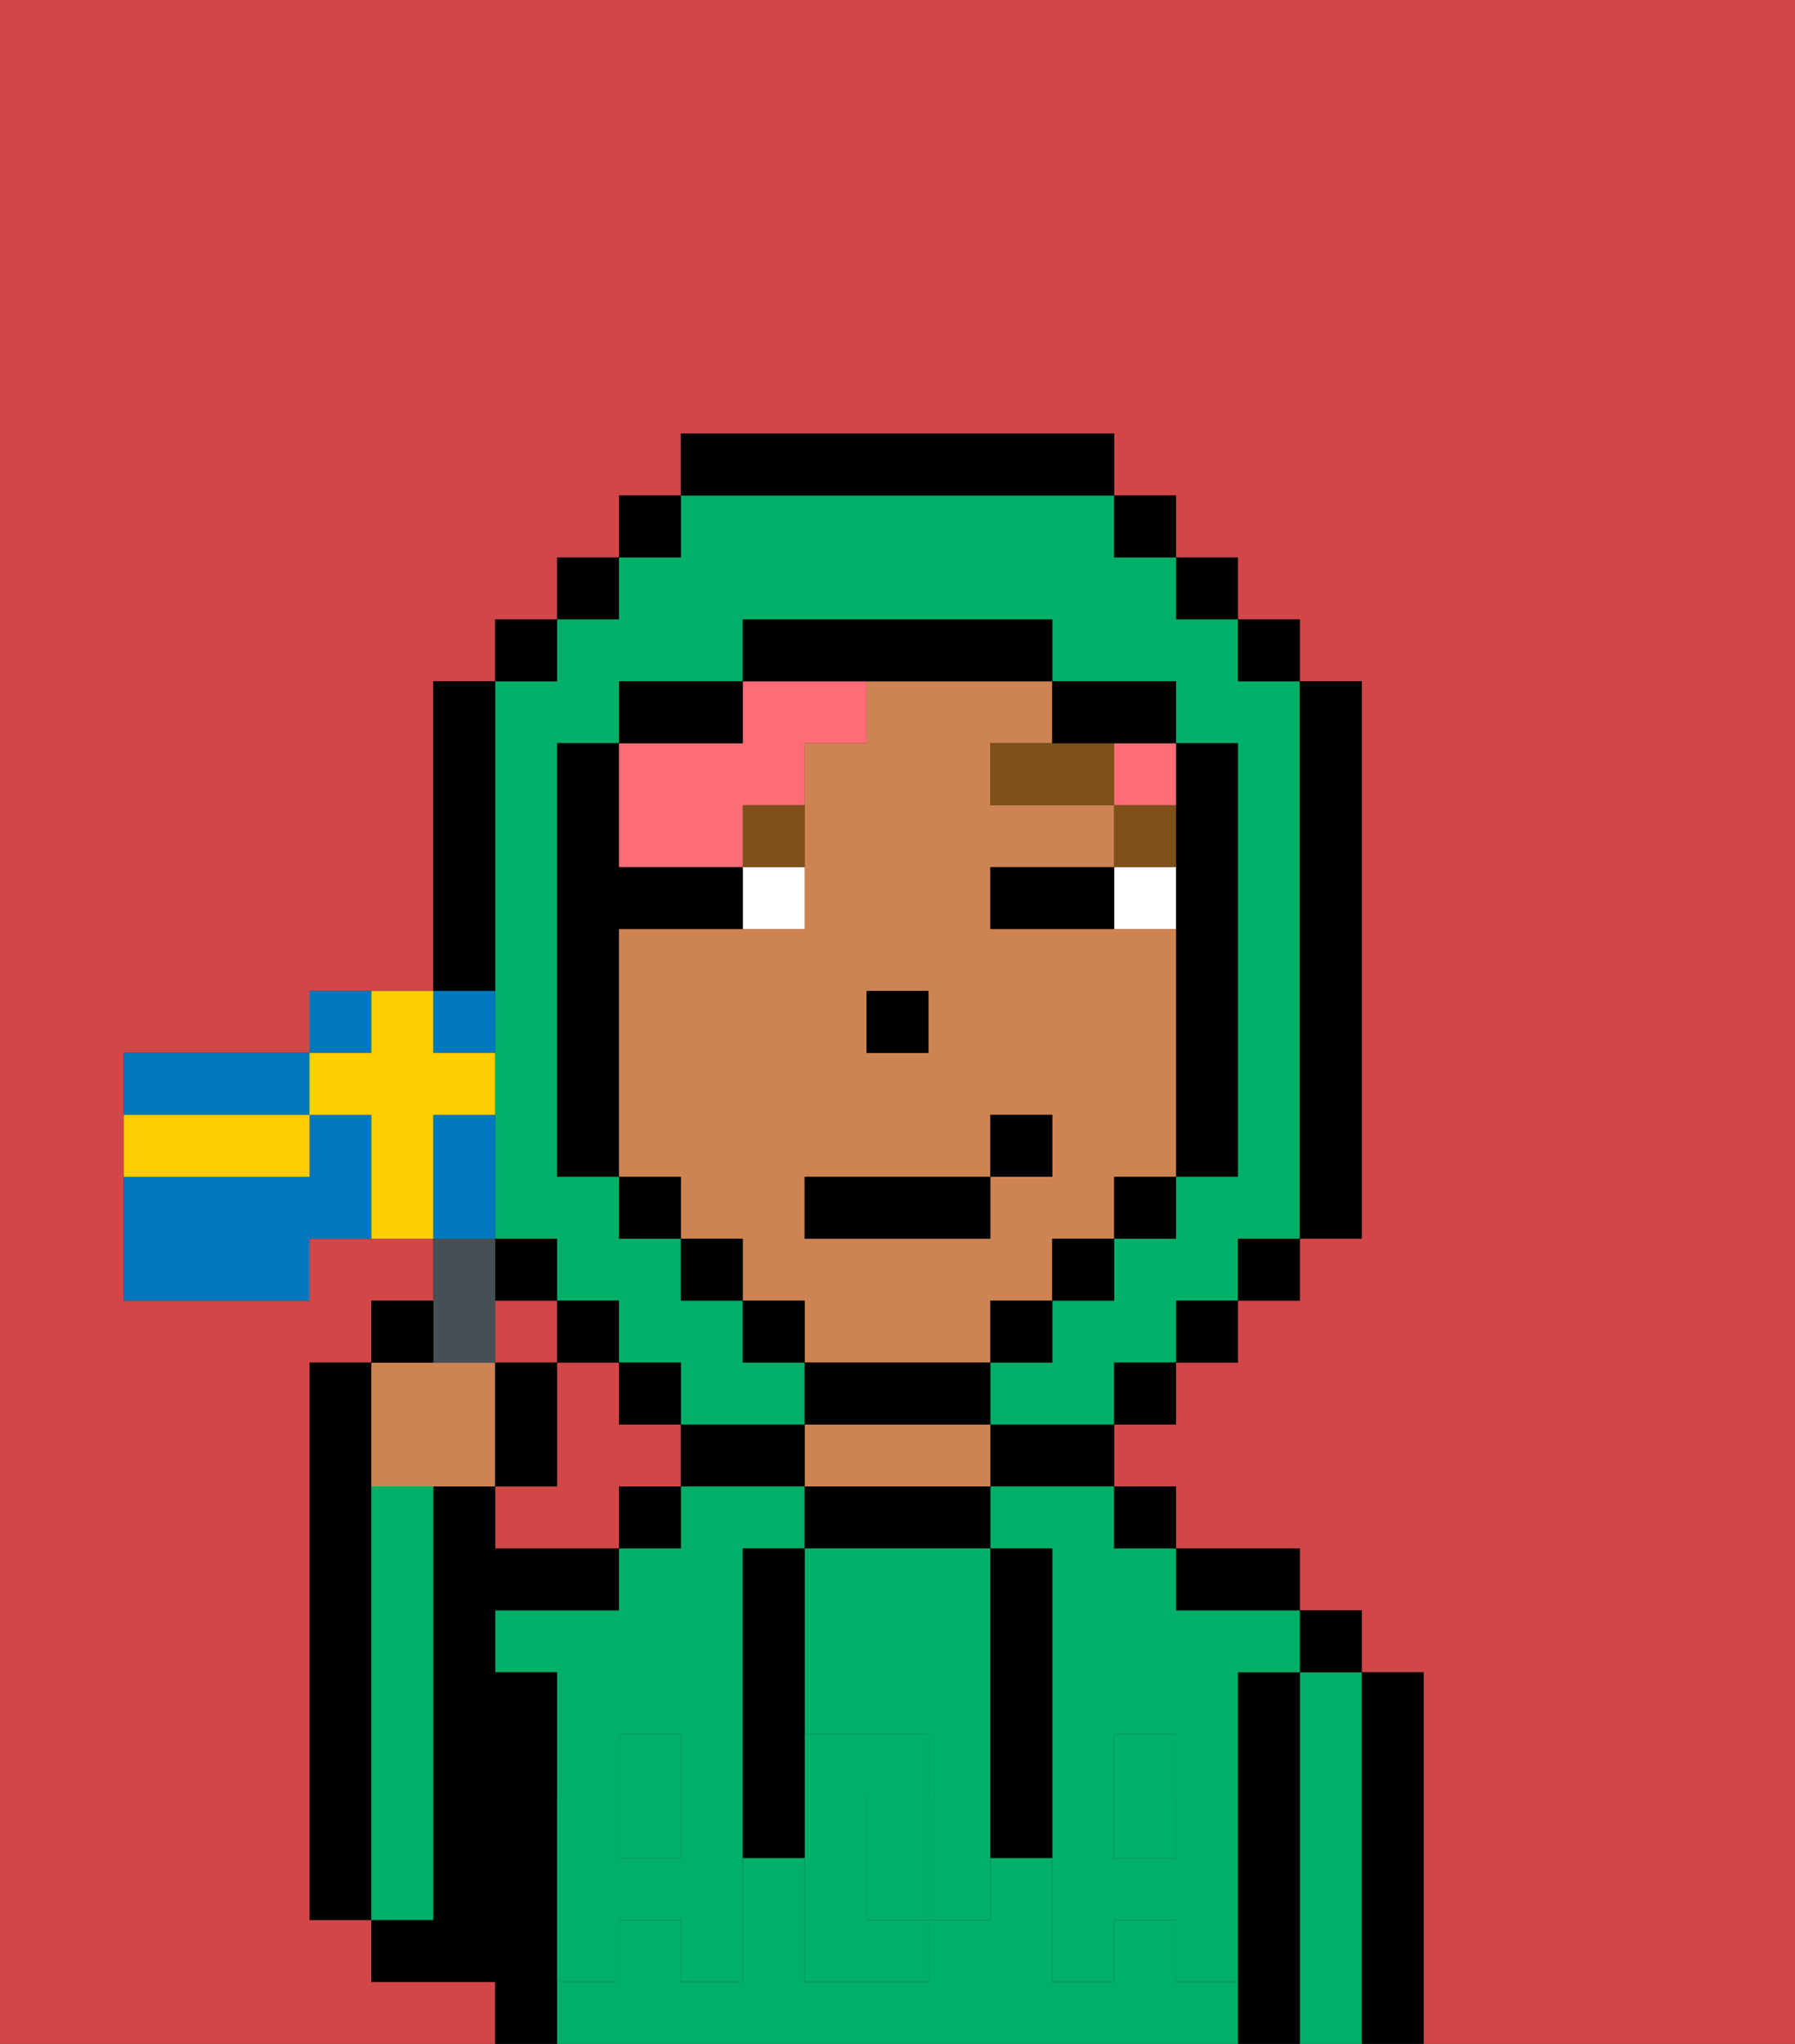 <svg xmlns="http://www.w3.org/2000/svg" viewBox="0 0 29 33"><rect x="0" y="0" width="29" height="33" fill="#333333" stroke="none"/><defs><style>polygon,rect,path{shape-rendering:crispedges;}.ua63-1{fill:#d14646;}.ua63-2{fill:#000000;}.ua63-3{fill:#00af68;}.ua63-4{fill:#ce8452;}.ua63-5{fill:#00af68;}.ua63-6{fill:#ffffff;}.ua63-7{fill:#7f5018;}.ua63-8{fill:#ff6c77;}.ua63-9{fill:#455054;}.ua63-10{fill:#0079bc;}.ua63-11{fill:#ffce00;}</style></defs><path class="ua63-1" d="M11,24V23H10V22H9v2H8v1h2V24Z"/><rect class="ua63-1" x="8" y="21" width="1" height="1"/><path class="ua63-1" d="M8,32H6V31H5V22H6V21H7V20H5v1H2V17H5V16H7V11H8V10H9V9h1V8h1V7h7V8h1V9h1v1h1v1h1v9H21v1H20v1H19v1H18v1h1v1h2v1h1v1h1v6h6V0H0V33H8Z"/><path class="ua63-2" d="M6,24V22H5v9H6V24Z"/><path class="ua63-2" d="M23,27H22v6h1V27Z"/><path class="ua63-3" d="M22,27H21v6h1V27Z"/><rect class="ua63-2" x="21" y="26" width="1" height="1"/><path class="ua63-2" d="M21,27H20v6h1V27Z"/><rect class="ua63-3" x="18" y="29" width="1" height="1"/><rect class="ua63-3" x="10" y="29" width="1" height="1"/><path class="ua63-3" d="M16,25h1v4h1V28h1v1h1V27h1V26H19V25H18V24H16Z"/><path class="ua63-3" d="M19,32V31H18v1H17V30H16v1H15v1H13V30H12v2H11V31H10v1H9v1H20V32Z"/><path class="ua63-3" d="M10,28h1v1h1V25h1V24H11v1H10v1H8v1H9v2h1Z"/><path class="ua63-2" d="M20,26h1V25H19v1Z"/><rect class="ua63-2" x="18" y="24" width="1" height="1"/><path class="ua63-2" d="M16,24h2V23H16Z"/><path class="ua63-2" d="M13,24v1h3V24H13Z"/><path class="ua63-4" d="M14,24h2V23H13v1Z"/><path class="ua63-2" d="M12,24h1V23H11v1Z"/><rect class="ua63-2" x="10" y="24" width="1" height="1"/><path class="ua63-2" d="M9,31V27H8V26h2V25H8V24H7v7H6v1H8v1H9V31Z"/><path class="ua63-3" d="M7,30V24H6v7H7Z"/><path class="ua63-3" d="M14,29v2h1V29Z"/><path class="ua63-3" d="M13,25v3h2v1h1V25H13Z"/><path class="ua63-5" d="M19,30H18V29H17v3h1V31h1v1h1V29H19Z"/><rect class="ua63-5" x="18" y="28" width="1" height="1"/><path class="ua63-5" d="M15,29v2h1V29Z"/><path class="ua63-5" d="M14,30V29h1V28H13v4h2V31H14Z"/><path class="ua63-5" d="M11,29v1H10V29H9v3h1V31h1v1h1V29Z"/><rect class="ua63-5" x="10" y="28" width="1" height="1"/><path class="ua63-2" d="M13,25H12v5h1V25Z"/><path class="ua63-2" d="M17,28V25H16v5h1V28Z"/><path class="ua63-4" d="M16,22V21h1V20h1V19h1V15H16V14h2V13H16V12h1V11H14v1H13v3H10v4h1v1h1v1h1v1h3Zm-2-6h1v1H14Zm-1,3h3V18h1v1H16v1H13Z"/><rect class="ua63-2" x="14" y="16" width="1" height="1"/><path class="ua63-6" d="M18,14v1h1V14Z"/><path class="ua63-6" d="M12,15h1V14H12Z"/><path class="ua63-2" d="M17,14H16v1h2V14Z"/><rect class="ua63-7" x="18" y="13" width="1" height="1"/><polygon class="ua63-7" points="17 12 16 12 16 13 18 13 18 12 17 12"/><path class="ua63-7" d="M12,14h1V13H12Z"/><path class="ua63-8" d="M12,14V13h1V12h1V11H12v1H10v2Z"/><rect class="ua63-8" x="18" y="12" width="1" height="1"/><path class="ua63-3" d="M8,15v5H9v1h1v1h1v1h2V22H12V21H11V20H10V19H9V12h1V11h2V10h5v1h2v1h1v7H19v1H18v1H17v1H16v1h2V22h1V21h1V20h1V11H20V10H19V9H18V8H11V9H10v1H9v1H8v4Z"/><rect class="ua63-2" x="10" y="8" width="1" height="1"/><rect class="ua63-2" x="9" y="9" width="1" height="1"/><rect class="ua63-2" x="8" y="10" width="1" height="1"/><path class="ua63-2" d="M8,15V11H7v5H8Z"/><rect class="ua63-2" x="8" y="20" width="1" height="1"/><rect class="ua63-2" x="9" y="21" width="1" height="1"/><rect class="ua63-2" x="10" y="22" width="1" height="1"/><rect class="ua63-2" x="18" y="22" width="1" height="1"/><rect class="ua63-2" x="19" y="21" width="1" height="1"/><rect class="ua63-2" x="20" y="20" width="1" height="1"/><path class="ua63-2" d="M21,20h1V11H21v9Z"/><rect class="ua63-2" x="20" y="10" width="1" height="1"/><rect class="ua63-2" x="19" y="9" width="1" height="1"/><rect class="ua63-2" x="18" y="8" width="1" height="1"/><path class="ua63-2" d="M18,8V7H11V8h7Z"/><path class="ua63-2" d="M12,11H10v1h2Z"/><path class="ua63-2" d="M10,15h2V14H10V12H9v7h1V15Z"/><rect class="ua63-2" x="10" y="19" width="1" height="1"/><rect class="ua63-2" x="11" y="20" width="1" height="1"/><rect class="ua63-2" x="12" y="21" width="1" height="1"/><path class="ua63-2" d="M16,23V22H13v1h3Z"/><rect class="ua63-2" x="16" y="21" width="1" height="1"/><rect class="ua63-2" x="17" y="20" width="1" height="1"/><rect class="ua63-2" x="18" y="19" width="1" height="1"/><path class="ua63-2" d="M19,14v5h1V12H19v2Z"/><path class="ua63-2" d="M18,12h1V11H17v1Z"/><path class="ua63-2" d="M17,11V10H12v1h5Z"/><rect class="ua63-2" x="13" y="19" width="3" height="1"/><rect class="ua63-2" x="16" y="18" width="1" height="1"/><path class="ua63-4" d="M7,24H8V22H6v2Z"/><path class="ua63-9" d="M8,22V20H7v2Z"/><path class="ua63-2" d="M7,21H6v1H7Z"/><path class="ua63-2" d="M9,22H8v2H9Z"/><path class="ua63-10" d="M5,17H2v1H5Z"/><path class="ua63-10" d="M6,16H5v1H6Z"/><path class="ua63-10" d="M8,17V16H7v1Z"/><path class="ua63-10" d="M5,18v1H2v2H5V20H6V18Z"/><path class="ua63-10" d="M8,19V18H7v2H8Z"/><path class="ua63-11" d="M8,18V17H7V16H6v1H5v1H6v2H7V18Z"/><path class="ua63-11" d="M5,19V18H2v1H5Z"/></svg>